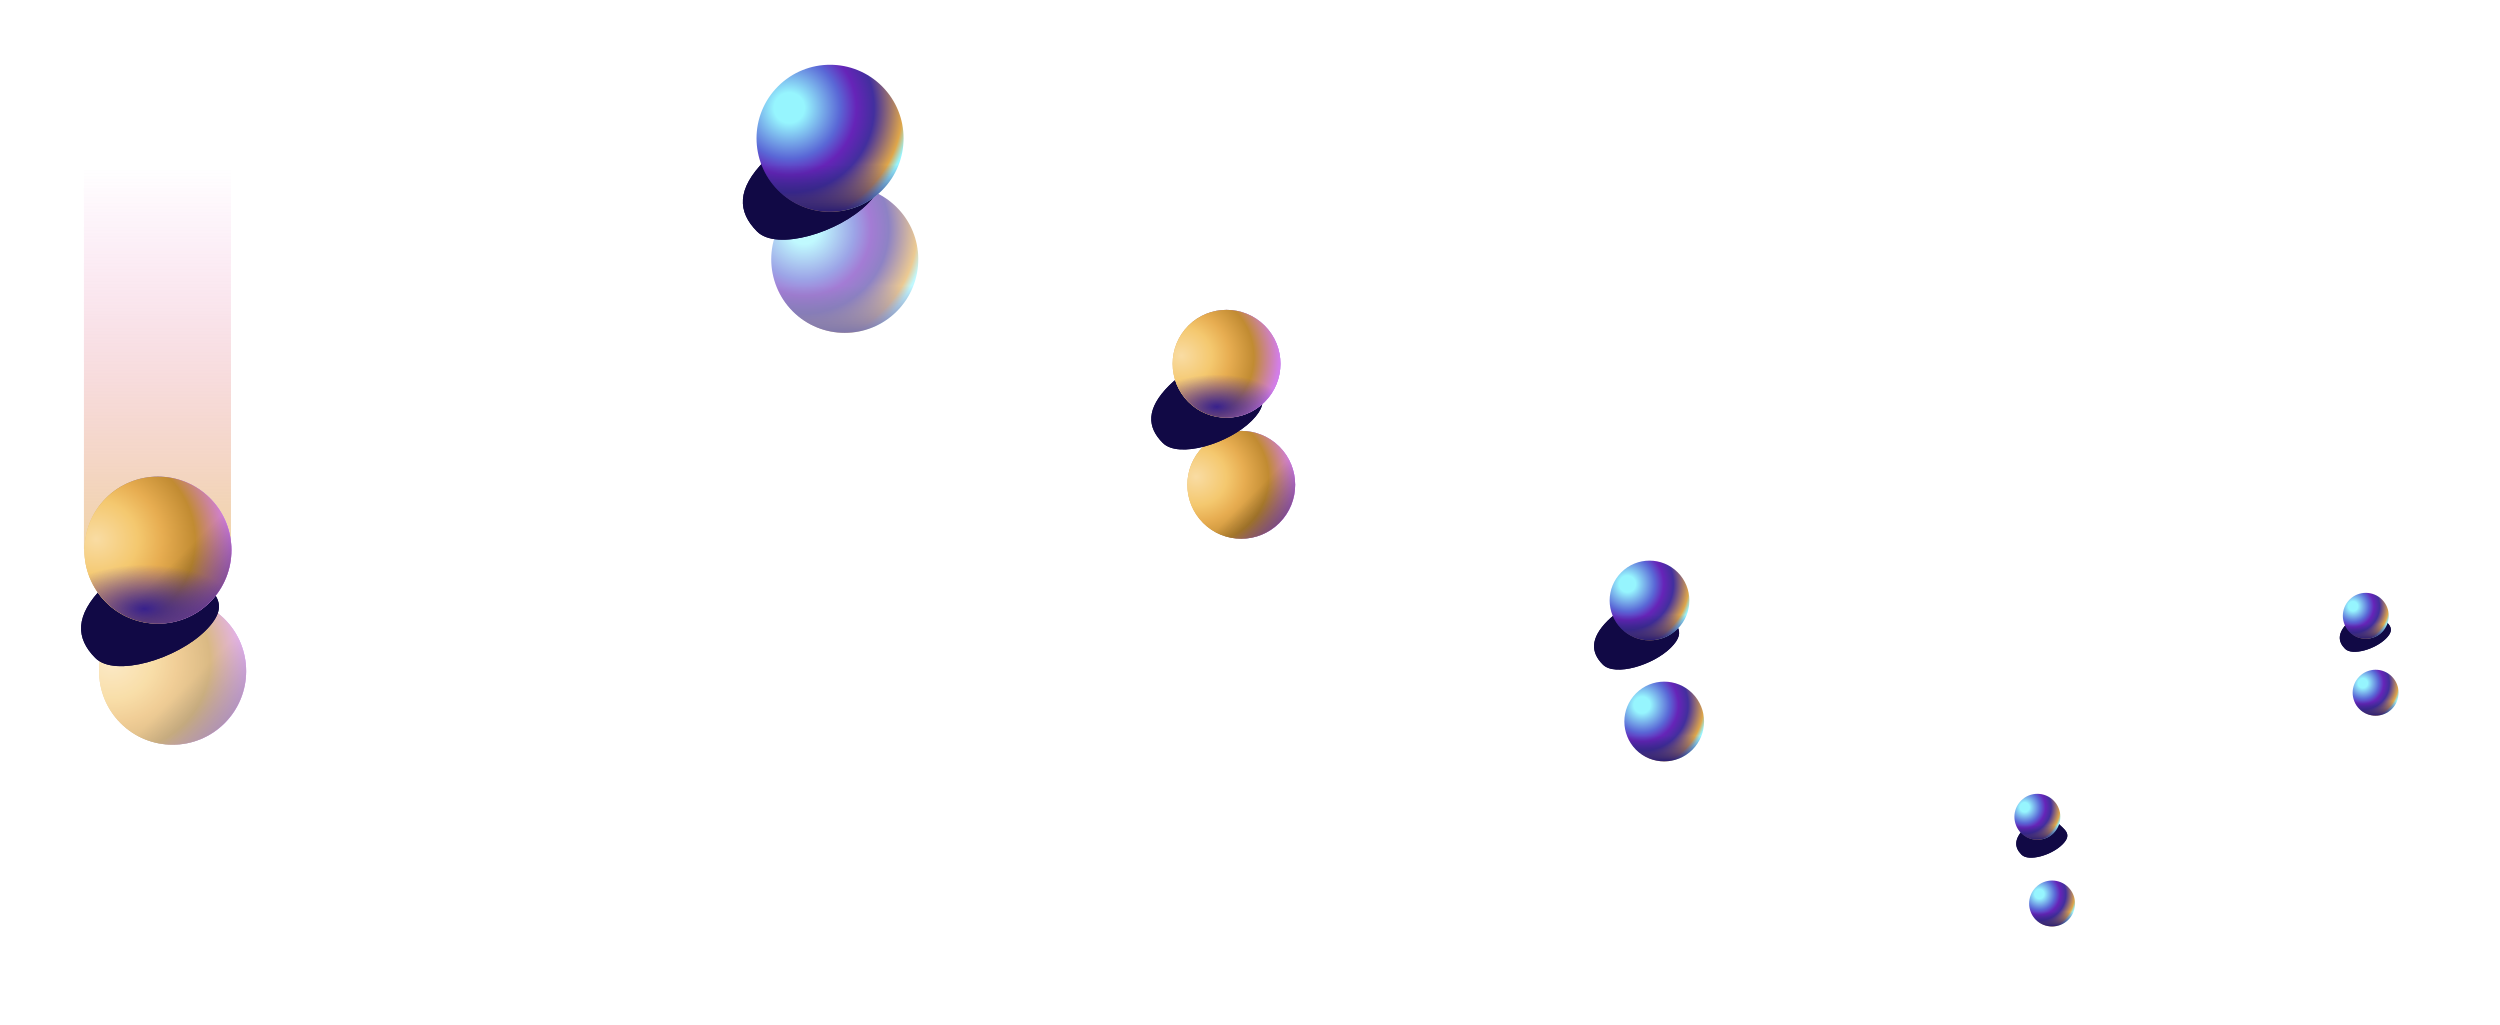 <svg width="510" height="209" viewBox="0 0 510 209" fill="none" xmlns="http://www.w3.org/2000/svg">
<g filter="url(#filter0_f_767_265)">
<circle cx="339.5" cy="147.188" r="8.132" transform="rotate(-45 339.5 147.188)" fill="url(#paint0_radial_767_265)"/>
<circle cx="339.5" cy="147.188" r="8.132" transform="rotate(-45 339.5 147.188)" fill="url(#paint1_linear_767_265)"/>
</g>
<g filter="url(#filter1_f_767_265)">
<path d="M339.003 124.55C341.477 127.024 344.487 128.489 340.872 132.105C337.256 135.72 329.459 138.051 326.985 135.576C324.51 133.102 324.361 130.231 327.976 126.616C331.592 123 336.528 122.075 339.003 124.55Z" fill="#110945"/>
<path d="M339.003 124.55C341.477 127.024 344.487 128.489 340.872 132.105C337.256 135.72 329.459 138.051 326.985 135.576C324.51 133.102 324.361 130.231 327.976 126.616C331.592 123 336.528 122.075 339.003 124.55Z" fill="#110945"/>
</g>
<circle cx="336.5" cy="122.5" r="8.132" transform="rotate(-45 336.5 122.5)" fill="url(#paint2_radial_767_265)"/>
<circle cx="336.5" cy="122.5" r="8.132" transform="rotate(-45 336.5 122.5)" fill="url(#paint3_linear_767_265)"/>
<g filter="url(#filter2_f_767_265)">
<circle cx="418.625" cy="184.313" r="4.685" transform="rotate(-45 418.625 184.313)" fill="url(#paint4_radial_767_265)"/>
<circle cx="418.625" cy="184.313" r="4.685" transform="rotate(-45 418.625 184.313)" fill="url(#paint5_linear_767_265)"/>
</g>
<g filter="url(#filter3_f_767_265)">
<path d="M419.613 167.733C421.1 169.219 422.907 170.1 420.736 172.271C418.564 174.443 413.88 175.843 412.394 174.357C410.907 172.871 410.817 171.146 412.989 168.974C415.161 166.802 418.127 166.247 419.613 167.733Z" fill="#110945"/>
<path d="M419.613 167.733C421.1 169.219 422.907 170.1 420.736 172.271C418.564 174.443 413.88 175.843 412.394 174.357C410.907 172.871 410.817 171.146 412.989 168.974C415.161 166.802 418.127 166.247 419.613 167.733Z" fill="#110945"/>
</g>
<circle cx="415.625" cy="166.625" r="4.685" transform="rotate(-45 415.625 166.625)" fill="url(#paint6_radial_767_265)"/>
<circle cx="415.625" cy="166.625" r="4.685" transform="rotate(-45 415.625 166.625)" fill="url(#paint7_linear_767_265)"/>
<g filter="url(#filter4_f_767_265)">
<circle cx="484.625" cy="141.313" r="4.685" transform="rotate(-45 484.625 141.313)" fill="url(#paint8_radial_767_265)"/>
<circle cx="484.625" cy="141.313" r="4.685" transform="rotate(-45 484.625 141.313)" fill="url(#paint9_linear_767_265)"/>
</g>
<g filter="url(#filter5_f_767_265)">
<path d="M485.613 125.733C487.1 127.219 488.907 128.1 486.736 130.271C484.564 132.443 479.88 133.843 478.394 132.357C476.907 130.871 476.817 129.146 478.989 126.974C481.161 124.802 484.127 124.247 485.613 125.733Z" fill="#110945"/>
<path d="M485.613 125.733C487.1 127.219 488.907 128.1 486.736 130.271C484.564 132.443 479.88 133.843 478.394 132.357C476.907 130.871 476.817 129.146 478.989 126.974C481.161 124.802 484.127 124.247 485.613 125.733Z" fill="#110945"/>
</g>
<circle cx="482.625" cy="125.625" r="4.685" transform="rotate(-45 482.625 125.625)" fill="url(#paint10_radial_767_265)"/>
<circle cx="482.625" cy="125.625" r="4.685" transform="rotate(-45 482.625 125.625)" fill="url(#paint11_linear_767_265)"/>
<g opacity="0.6" filter="url(#filter6_f_767_265)">
<circle cx="35.213" cy="136.919" r="15" transform="rotate(-45 35.213 136.919)" fill="url(#paint12_radial_767_265)"/>
<circle cx="35.213" cy="136.919" r="15" transform="rotate(-45 35.213 136.919)" fill="url(#paint13_radial_767_265)"/>
<circle cx="35.213" cy="136.919" r="15" transform="rotate(-45 35.213 136.919)" fill="url(#paint14_radial_767_265)"/>
<circle cx="35.213" cy="136.919" r="15" transform="rotate(-45 35.213 136.919)" fill="url(#paint15_linear_767_265)" fill-opacity="0.4"/>
</g>
<g filter="url(#filter7_f_767_265)">
<path d="M38.928 116.371C42.937 120.38 47.814 122.754 41.956 128.612C36.098 134.47 23.465 138.246 19.456 134.237C15.447 130.228 15.205 125.577 21.062 119.719C26.92 113.861 34.919 112.362 38.928 116.371Z" fill="#110945"/>
<path d="M38.928 116.371C42.937 120.38 47.814 122.754 41.956 128.612C36.098 134.47 23.465 138.246 19.456 134.237C15.447 130.228 15.205 125.577 21.062 119.719C26.92 113.861 34.919 112.362 38.928 116.371Z" fill="#110945"/>
</g>
<rect opacity="0.5" x="17.12" width="30" height="112" fill="url(#paint16_linear_767_265)"/>
<circle cx="32.213" cy="112.23" r="15" transform="rotate(-45 32.213 112.23)" fill="url(#paint17_radial_767_265)"/>
<circle cx="32.213" cy="112.23" r="15" transform="rotate(-45 32.213 112.23)" fill="url(#paint18_radial_767_265)"/>
<circle cx="32.213" cy="112.23" r="15" transform="rotate(-45 32.213 112.23)" fill="url(#paint19_radial_767_265)"/>
<circle cx="32.213" cy="112.23" r="15" transform="rotate(-45 32.213 112.23)" fill="url(#paint20_linear_767_265)" fill-opacity="0.4"/>
<circle cx="32.213" cy="112.23" r="15" transform="rotate(-45 32.213 112.23)" fill="url(#paint21_radial_767_265)"/>
<g opacity="0.6" filter="url(#filter8_f_767_265)">
<circle cx="172.333" cy="52.901" r="15" transform="rotate(-45 172.333 52.901)" fill="url(#paint22_radial_767_265)"/>
<circle cx="172.333" cy="52.901" r="15" transform="rotate(-45 172.333 52.901)" fill="url(#paint23_linear_767_265)"/>
</g>
<g filter="url(#filter9_f_767_265)">
<path d="M173.928 29.371C177.937 33.38 182.814 35.754 176.956 41.612C171.098 47.47 158.465 51.246 154.456 47.237C150.447 43.228 150.205 38.577 156.062 32.719C161.92 26.861 169.919 25.362 173.928 29.371Z" fill="#110945"/>
<path d="M173.928 29.371C177.937 33.38 182.814 35.754 176.956 41.612C171.098 47.47 158.465 51.246 154.456 47.237C150.447 43.228 150.205 38.577 156.062 32.719C161.92 26.861 169.919 25.362 173.928 29.371Z" fill="#110945"/>
</g>
<circle cx="169.333" cy="28.213" r="15" transform="rotate(-45 169.333 28.213)" fill="url(#paint24_radial_767_265)"/>
<circle cx="169.333" cy="28.213" r="15" transform="rotate(-45 169.333 28.213)" fill="url(#paint25_linear_767_265)"/>
<g filter="url(#filter10_f_767_265)">
<circle cx="253.213" cy="98.902" r="11" transform="rotate(-45 253.213 98.902)" fill="url(#paint26_radial_767_265)"/>
<circle cx="253.213" cy="98.902" r="11" transform="rotate(-45 253.213 98.902)" fill="url(#paint27_radial_767_265)"/>
<circle cx="253.213" cy="98.902" r="11" transform="rotate(-45 253.213 98.902)" fill="url(#paint28_radial_767_265)"/>
<circle cx="253.213" cy="98.902" r="11" transform="rotate(-45 253.213 98.902)" fill="url(#paint29_linear_767_265)" fill-opacity="0.4"/>
</g>
<g filter="url(#filter11_f_767_265)">
<path d="M252.917 75.947C256.152 79.181 260.085 81.096 255.36 85.822C250.634 90.548 240.442 93.594 237.208 90.36C233.974 87.126 233.779 83.373 238.504 78.647C243.23 73.922 249.683 72.713 252.917 75.947Z" fill="#110945"/>
<path d="M252.917 75.947C256.152 79.181 260.085 81.096 255.36 85.822C250.634 90.548 240.442 93.594 237.208 90.36C233.974 87.126 233.779 83.373 238.504 78.647C243.23 73.922 249.683 72.713 252.917 75.947Z" fill="#110945"/>
</g>
<circle cx="250.213" cy="74.213" r="11" transform="rotate(-45 250.213 74.213)" fill="url(#paint30_radial_767_265)"/>
<circle cx="250.213" cy="74.213" r="11" transform="rotate(-45 250.213 74.213)" fill="url(#paint31_radial_767_265)"/>
<circle cx="250.213" cy="74.213" r="11" transform="rotate(-45 250.213 74.213)" fill="url(#paint32_radial_767_265)"/>
<circle cx="250.213" cy="74.213" r="11" transform="rotate(-45 250.213 74.213)" fill="url(#paint33_radial_767_265)"/>
<defs>
<filter id="filter0_f_767_265" x="311.368" y="119.057" width="56.264" height="56.264" filterUnits="userSpaceOnUse" color-interpolation-filters="sRGB">
<feFlood flood-opacity="0" result="BackgroundImageFix"/>
<feBlend mode="normal" in="SourceGraphic" in2="BackgroundImageFix" result="shape"/>
<feGaussianBlur stdDeviation="10" result="effect1_foregroundBlur_767_265"/>
</filter>
<filter id="filter1_f_767_265" x="320.186" y="118.163" width="27.358" height="23.44" filterUnits="userSpaceOnUse" color-interpolation-filters="sRGB">
<feFlood flood-opacity="0" result="BackgroundImageFix"/>
<feBlend mode="normal" in="SourceGraphic" in2="BackgroundImageFix" result="shape"/>
<feGaussianBlur stdDeviation="2.5" result="effect1_foregroundBlur_767_265"/>
</filter>
<filter id="filter2_f_767_265" x="393.94" y="159.629" width="49.369" height="49.369" filterUnits="userSpaceOnUse" color-interpolation-filters="sRGB">
<feFlood flood-opacity="0" result="BackgroundImageFix"/>
<feBlend mode="normal" in="SourceGraphic" in2="BackgroundImageFix" result="shape"/>
<feGaussianBlur stdDeviation="10" result="effect1_foregroundBlur_767_265"/>
</filter>
<filter id="filter3_f_767_265" x="408.309" y="163.896" width="16.434" height="14.081" filterUnits="userSpaceOnUse" color-interpolation-filters="sRGB">
<feFlood flood-opacity="0" result="BackgroundImageFix"/>
<feBlend mode="normal" in="SourceGraphic" in2="BackgroundImageFix" result="shape"/>
<feGaussianBlur stdDeviation="1.502" result="effect1_foregroundBlur_767_265"/>
</filter>
<filter id="filter4_f_767_265" x="459.94" y="116.629" width="49.369" height="49.369" filterUnits="userSpaceOnUse" color-interpolation-filters="sRGB">
<feFlood flood-opacity="0" result="BackgroundImageFix"/>
<feBlend mode="normal" in="SourceGraphic" in2="BackgroundImageFix" result="shape"/>
<feGaussianBlur stdDeviation="10" result="effect1_foregroundBlur_767_265"/>
</filter>
<filter id="filter5_f_767_265" x="474.309" y="121.896" width="16.434" height="14.081" filterUnits="userSpaceOnUse" color-interpolation-filters="sRGB">
<feFlood flood-opacity="0" result="BackgroundImageFix"/>
<feBlend mode="normal" in="SourceGraphic" in2="BackgroundImageFix" result="shape"/>
<feGaussianBlur stdDeviation="1.502" result="effect1_foregroundBlur_767_265"/>
</filter>
<filter id="filter6_f_767_265" x="0.213" y="101.919" width="70" height="70" filterUnits="userSpaceOnUse" color-interpolation-filters="sRGB">
<feFlood flood-opacity="0" result="BackgroundImageFix"/>
<feBlend mode="normal" in="SourceGraphic" in2="BackgroundImageFix" result="shape"/>
<feGaussianBlur stdDeviation="10" result="effect1_foregroundBlur_767_265"/>
</filter>
<filter id="filter7_f_767_265" x="6.542" y="104.124" width="48.124" height="41.776" filterUnits="userSpaceOnUse" color-interpolation-filters="sRGB">
<feFlood flood-opacity="0" result="BackgroundImageFix"/>
<feBlend mode="normal" in="SourceGraphic" in2="BackgroundImageFix" result="shape"/>
<feGaussianBlur stdDeviation="5" result="effect1_foregroundBlur_767_265"/>
</filter>
<filter id="filter8_f_767_265" x="137.333" y="17.901" width="70" height="70" filterUnits="userSpaceOnUse" color-interpolation-filters="sRGB">
<feFlood flood-opacity="0" result="BackgroundImageFix"/>
<feBlend mode="normal" in="SourceGraphic" in2="BackgroundImageFix" result="shape"/>
<feGaussianBlur stdDeviation="10" result="effect1_foregroundBlur_767_265"/>
</filter>
<filter id="filter9_f_767_265" x="141.542" y="17.124" width="48.124" height="41.776" filterUnits="userSpaceOnUse" color-interpolation-filters="sRGB">
<feFlood flood-opacity="0" result="BackgroundImageFix"/>
<feBlend mode="normal" in="SourceGraphic" in2="BackgroundImageFix" result="shape"/>
<feGaussianBlur stdDeviation="5" result="effect1_foregroundBlur_767_265"/>
</filter>
<filter id="filter10_f_767_265" x="222.213" y="67.902" width="62" height="62" filterUnits="userSpaceOnUse" color-interpolation-filters="sRGB">
<feFlood flood-opacity="0" result="BackgroundImageFix"/>
<feBlend mode="normal" in="SourceGraphic" in2="BackgroundImageFix" result="shape"/>
<feGaussianBlur stdDeviation="10" result="effect1_foregroundBlur_767_265"/>
</filter>
<filter id="filter11_f_767_265" x="228.857" y="68.134" width="34.688" height="29.568" filterUnits="userSpaceOnUse" color-interpolation-filters="sRGB">
<feFlood flood-opacity="0" result="BackgroundImageFix"/>
<feBlend mode="normal" in="SourceGraphic" in2="BackgroundImageFix" result="shape"/>
<feGaussianBlur stdDeviation="3" result="effect1_foregroundBlur_767_265"/>
</filter>
<radialGradient id="paint0_radial_767_265" cx="0" cy="0" r="1" gradientUnits="userSpaceOnUse" gradientTransform="translate(338.687 141.612) rotate(100.67) scale(13.458)">
<stop offset="0.125" stop-color="#96F5FE"/>
<stop offset="0.417" stop-color="#5A67D6"/>
<stop offset="0.552" stop-color="#6624B8"/>
<stop offset="0.698" stop-color="#422F9E"/>
<stop offset="0.932" stop-color="#DFA64A"/>
<stop offset="1" stop-color="#96F5FF"/>
</radialGradient>
<linearGradient id="paint1_linear_767_265" x1="335.961" y1="154.986" x2="339.577" y2="151.371" gradientUnits="userSpaceOnUse">
<stop stop-color="#2D1F73"/>
<stop offset="1" stop-color="#312182" stop-opacity="0"/>
</linearGradient>
<radialGradient id="paint2_radial_767_265" cx="0" cy="0" r="1" gradientUnits="userSpaceOnUse" gradientTransform="translate(335.687 116.924) rotate(100.67) scale(13.458)">
<stop offset="0.125" stop-color="#96F5FE"/>
<stop offset="0.417" stop-color="#5A67D6"/>
<stop offset="0.552" stop-color="#6624B8"/>
<stop offset="0.698" stop-color="#422F9E"/>
<stop offset="0.932" stop-color="#DFA64A"/>
<stop offset="1" stop-color="#96F5FF"/>
</radialGradient>
<linearGradient id="paint3_linear_767_265" x1="332.961" y1="130.298" x2="336.577" y2="126.682" gradientUnits="userSpaceOnUse">
<stop stop-color="#2D1F73"/>
<stop offset="1" stop-color="#312182" stop-opacity="0"/>
</linearGradient>
<radialGradient id="paint4_radial_767_265" cx="0" cy="0" r="1" gradientUnits="userSpaceOnUse" gradientTransform="translate(418.157 181.101) rotate(100.67) scale(7.753)">
<stop offset="0.125" stop-color="#96F5FE"/>
<stop offset="0.417" stop-color="#5A67D6"/>
<stop offset="0.552" stop-color="#6624B8"/>
<stop offset="0.698" stop-color="#422F9E"/>
<stop offset="0.932" stop-color="#DFA64A"/>
<stop offset="1" stop-color="#96F5FF"/>
</radialGradient>
<linearGradient id="paint5_linear_767_265" x1="416.587" y1="188.806" x2="418.67" y2="186.723" gradientUnits="userSpaceOnUse">
<stop stop-color="#2D1F73"/>
<stop offset="1" stop-color="#312182" stop-opacity="0"/>
</linearGradient>
<radialGradient id="paint6_radial_767_265" cx="0" cy="0" r="1" gradientUnits="userSpaceOnUse" gradientTransform="translate(415.157 163.413) rotate(100.67) scale(7.753)">
<stop offset="0.125" stop-color="#96F5FE"/>
<stop offset="0.417" stop-color="#5A67D6"/>
<stop offset="0.552" stop-color="#6624B8"/>
<stop offset="0.698" stop-color="#422F9E"/>
<stop offset="0.932" stop-color="#DFA64A"/>
<stop offset="1" stop-color="#96F5FF"/>
</radialGradient>
<linearGradient id="paint7_linear_767_265" x1="413.587" y1="171.117" x2="415.67" y2="169.034" gradientUnits="userSpaceOnUse">
<stop stop-color="#2D1F73"/>
<stop offset="1" stop-color="#312182" stop-opacity="0"/>
</linearGradient>
<radialGradient id="paint8_radial_767_265" cx="0" cy="0" r="1" gradientUnits="userSpaceOnUse" gradientTransform="translate(484.157 138.101) rotate(100.67) scale(7.753)">
<stop offset="0.125" stop-color="#96F5FE"/>
<stop offset="0.417" stop-color="#5A67D6"/>
<stop offset="0.552" stop-color="#6624B8"/>
<stop offset="0.698" stop-color="#422F9E"/>
<stop offset="0.932" stop-color="#DFA64A"/>
<stop offset="1" stop-color="#96F5FF"/>
</radialGradient>
<linearGradient id="paint9_linear_767_265" x1="482.587" y1="145.806" x2="484.67" y2="143.723" gradientUnits="userSpaceOnUse">
<stop stop-color="#2D1F73"/>
<stop offset="1" stop-color="#312182" stop-opacity="0"/>
</linearGradient>
<radialGradient id="paint10_radial_767_265" cx="0" cy="0" r="1" gradientUnits="userSpaceOnUse" gradientTransform="translate(482.157 122.413) rotate(100.67) scale(7.753)">
<stop offset="0.125" stop-color="#96F5FE"/>
<stop offset="0.417" stop-color="#5A67D6"/>
<stop offset="0.552" stop-color="#6624B8"/>
<stop offset="0.698" stop-color="#422F9E"/>
<stop offset="0.932" stop-color="#DFA64A"/>
<stop offset="1" stop-color="#96F5FF"/>
</radialGradient>
<linearGradient id="paint11_linear_767_265" x1="480.587" y1="130.117" x2="482.67" y2="128.034" gradientUnits="userSpaceOnUse">
<stop stop-color="#2D1F73"/>
<stop offset="1" stop-color="#312182" stop-opacity="0"/>
</linearGradient>
<radialGradient id="paint12_radial_767_265" cx="0" cy="0" r="1" gradientUnits="userSpaceOnUse" gradientTransform="translate(28.213 130.419) rotate(71.966) scale(22.611 21.08)">
<stop offset="0.057" stop-color="white"/>
<stop offset="0.578" stop-color="#CDE0FC"/>
<stop offset="0.854" stop-color="#639EF5"/>
<stop offset="1" stop-color="#AC94F0"/>
</radialGradient>
<radialGradient id="paint13_radial_767_265" cx="0" cy="0" r="1" gradientUnits="userSpaceOnUse" gradientTransform="translate(27.213 130.419) rotate(33.341) scale(22.743 21.203)">
<stop offset="0.057" stop-color="#F4C86F"/>
<stop offset="0.434" stop-color="#E7AD51"/>
<stop offset="0.609" stop-color="#C18B32"/>
<stop offset="1" stop-color="#D37EE8"/>
</radialGradient>
<radialGradient id="paint14_radial_767_265" cx="0" cy="0" r="1" gradientUnits="userSpaceOnUse" gradientTransform="translate(27.912 126.432) rotate(52.125) scale(27.243 25.399)">
<stop stop-color="#F9DCA3"/>
<stop offset="0.312" stop-color="#F4C86F"/>
<stop offset="0.495" stop-color="#E7AD51"/>
<stop offset="0.742" stop-color="#C18B32"/>
<stop offset="1" stop-color="#D37EE8"/>
</radialGradient>
<linearGradient id="paint15_linear_767_265" x1="28.213" y1="151.919" x2="28.213" y2="140.919" gradientUnits="userSpaceOnUse">
<stop/>
<stop offset="1" stop-opacity="0"/>
</linearGradient>
<linearGradient id="paint16_linear_767_265" x1="-13.88" y1="112" x2="-13.88" y2="34.462" gradientUnits="userSpaceOnUse">
<stop stop-color="#E2A94D"/>
<stop offset="1" stop-color="#E24DC1" stop-opacity="0"/>
</linearGradient>
<radialGradient id="paint17_radial_767_265" cx="0" cy="0" r="1" gradientUnits="userSpaceOnUse" gradientTransform="translate(25.213 105.73) rotate(71.966) scale(22.611 21.08)">
<stop offset="0.057" stop-color="white"/>
<stop offset="0.578" stop-color="#CDE0FC"/>
<stop offset="0.854" stop-color="#639EF5"/>
<stop offset="1" stop-color="#AC94F0"/>
</radialGradient>
<radialGradient id="paint18_radial_767_265" cx="0" cy="0" r="1" gradientUnits="userSpaceOnUse" gradientTransform="translate(24.213 105.73) rotate(33.341) scale(22.743 21.203)">
<stop offset="0.057" stop-color="#F4C86F"/>
<stop offset="0.434" stop-color="#E7AD51"/>
<stop offset="0.609" stop-color="#C18B32"/>
<stop offset="1" stop-color="#D37EE8"/>
</radialGradient>
<radialGradient id="paint19_radial_767_265" cx="0" cy="0" r="1" gradientUnits="userSpaceOnUse" gradientTransform="translate(24.912 101.744) rotate(52.125) scale(27.243 25.399)">
<stop stop-color="#F9DCA3"/>
<stop offset="0.312" stop-color="#F4C86F"/>
<stop offset="0.495" stop-color="#E7AD51"/>
<stop offset="0.742" stop-color="#C18B32"/>
<stop offset="1" stop-color="#D37EE8"/>
</radialGradient>
<linearGradient id="paint20_linear_767_265" x1="25.213" y1="127.23" x2="25.213" y2="116.23" gradientUnits="userSpaceOnUse">
<stop/>
<stop offset="1" stop-opacity="0"/>
</linearGradient>
<radialGradient id="paint21_radial_767_265" cx="0" cy="0" r="1" gradientUnits="userSpaceOnUse" gradientTransform="translate(21.827 118.779) rotate(-45) scale(9 18.803)">
<stop stop-color="#38218C"/>
<stop offset="1" stop-color="#3C1DB0" stop-opacity="0"/>
</radialGradient>
<radialGradient id="paint22_radial_767_265" cx="0" cy="0" r="1" gradientUnits="userSpaceOnUse" gradientTransform="translate(170.834 42.616) rotate(100.67) scale(24.824)">
<stop offset="0.125" stop-color="#96F5FE"/>
<stop offset="0.417" stop-color="#5A67D6"/>
<stop offset="0.552" stop-color="#6624B8"/>
<stop offset="0.698" stop-color="#422F9E"/>
<stop offset="0.932" stop-color="#DFA64A"/>
<stop offset="1" stop-color="#96F5FF"/>
</radialGradient>
<linearGradient id="paint23_linear_767_265" x1="165.806" y1="67.286" x2="172.476" y2="60.616" gradientUnits="userSpaceOnUse">
<stop stop-color="#2D1F73"/>
<stop offset="1" stop-color="#312182" stop-opacity="0"/>
</linearGradient>
<radialGradient id="paint24_radial_767_265" cx="0" cy="0" r="1" gradientUnits="userSpaceOnUse" gradientTransform="translate(167.834 17.928) rotate(100.67) scale(24.824)">
<stop offset="0.125" stop-color="#96F5FE"/>
<stop offset="0.417" stop-color="#5A67D6"/>
<stop offset="0.552" stop-color="#6624B8"/>
<stop offset="0.698" stop-color="#422F9E"/>
<stop offset="0.932" stop-color="#DFA64A"/>
<stop offset="1" stop-color="#96F5FF"/>
</radialGradient>
<linearGradient id="paint25_linear_767_265" x1="162.806" y1="42.598" x2="169.476" y2="35.928" gradientUnits="userSpaceOnUse">
<stop stop-color="#2D1F73"/>
<stop offset="1" stop-color="#312182" stop-opacity="0"/>
</linearGradient>
<radialGradient id="paint26_radial_767_265" cx="0" cy="0" r="1" gradientUnits="userSpaceOnUse" gradientTransform="translate(248.08 94.135) rotate(71.966) scale(16.581 15.459)">
<stop offset="0.057" stop-color="white"/>
<stop offset="0.578" stop-color="#CDE0FC"/>
<stop offset="0.854" stop-color="#639EF5"/>
<stop offset="1" stop-color="#AC94F0"/>
</radialGradient>
<radialGradient id="paint27_radial_767_265" cx="0" cy="0" r="1" gradientUnits="userSpaceOnUse" gradientTransform="translate(247.346 94.135) rotate(33.341) scale(16.678 15.549)">
<stop offset="0.057" stop-color="#F4C86F"/>
<stop offset="0.434" stop-color="#E7AD51"/>
<stop offset="0.609" stop-color="#C18B32"/>
<stop offset="1" stop-color="#D37EE8"/>
</radialGradient>
<radialGradient id="paint28_radial_767_265" cx="0" cy="0" r="1" gradientUnits="userSpaceOnUse" gradientTransform="translate(247.859 91.212) rotate(52.125) scale(19.978 18.626)">
<stop stop-color="#F9DCA3"/>
<stop offset="0.312" stop-color="#F4C86F"/>
<stop offset="0.495" stop-color="#E7AD51"/>
<stop offset="0.742" stop-color="#C18B32"/>
<stop offset="1" stop-color="#D37EE8"/>
</radialGradient>
<linearGradient id="paint29_linear_767_265" x1="248.08" y1="109.902" x2="248.08" y2="101.835" gradientUnits="userSpaceOnUse">
<stop/>
<stop offset="1" stop-opacity="0"/>
</linearGradient>
<radialGradient id="paint30_radial_767_265" cx="0" cy="0" r="1" gradientUnits="userSpaceOnUse" gradientTransform="translate(245.08 69.447) rotate(71.966) scale(16.581 15.459)">
<stop offset="0.057" stop-color="white"/>
<stop offset="0.578" stop-color="#CDE0FC"/>
<stop offset="0.854" stop-color="#639EF5"/>
<stop offset="1" stop-color="#AC94F0"/>
</radialGradient>
<radialGradient id="paint31_radial_767_265" cx="0" cy="0" r="1" gradientUnits="userSpaceOnUse" gradientTransform="translate(244.346 69.447) rotate(33.341) scale(16.678 15.549)">
<stop offset="0.057" stop-color="#F4C86F"/>
<stop offset="0.434" stop-color="#E7AD51"/>
<stop offset="0.609" stop-color="#C18B32"/>
<stop offset="1" stop-color="#D37EE8"/>
</radialGradient>
<radialGradient id="paint32_radial_767_265" cx="0" cy="0" r="1" gradientUnits="userSpaceOnUse" gradientTransform="translate(244.859 66.523) rotate(52.125) scale(19.978 18.626)">
<stop stop-color="#F9DCA3"/>
<stop offset="0.312" stop-color="#F4C86F"/>
<stop offset="0.495" stop-color="#E7AD51"/>
<stop offset="0.742" stop-color="#C18B32"/>
<stop offset="1" stop-color="#D37EE8"/>
</radialGradient>
<radialGradient id="paint33_radial_767_265" cx="0" cy="0" r="1" gradientUnits="userSpaceOnUse" gradientTransform="translate(242.597 79.016) rotate(-45) scale(6.6 13.789)">
<stop stop-color="#38218C"/>
<stop offset="1" stop-color="#3C1DB0" stop-opacity="0"/>
</radialGradient>
</defs>
</svg>
